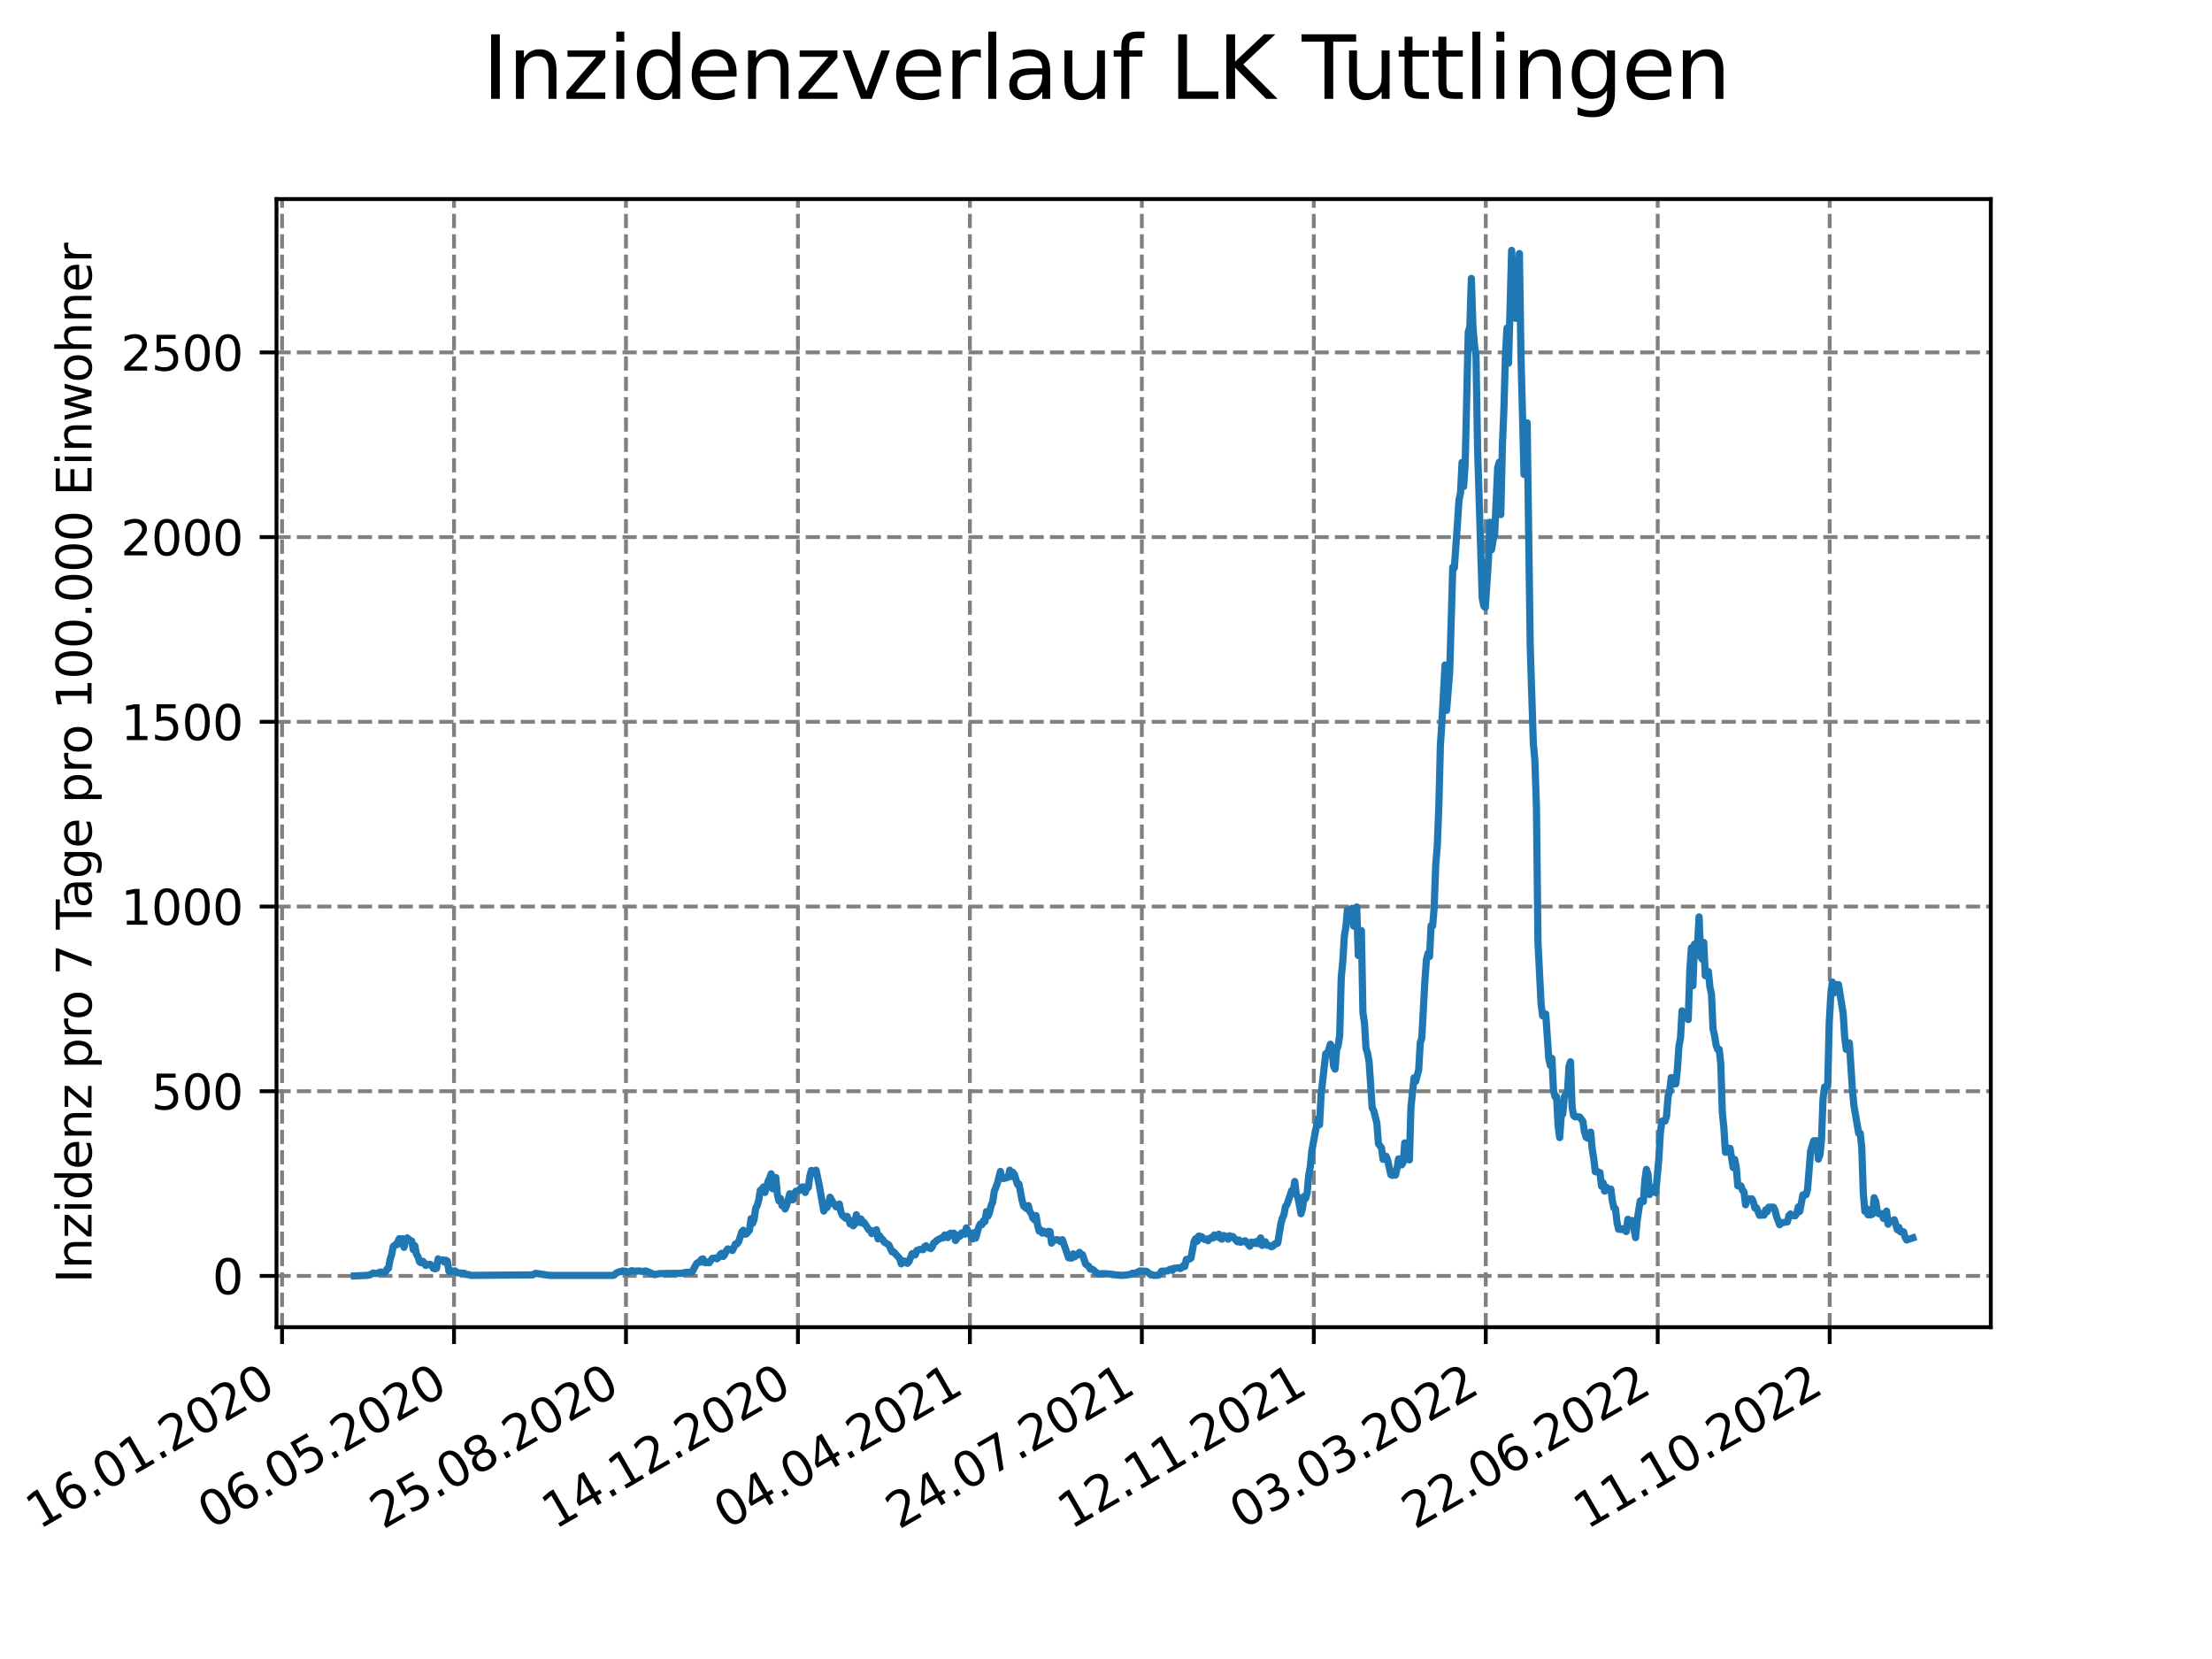 <?xml version="1.0" encoding="utf-8" standalone="no"?>
<!DOCTYPE svg PUBLIC "-//W3C//DTD SVG 1.1//EN"
  "http://www.w3.org/Graphics/SVG/1.1/DTD/svg11.dtd">
<svg xmlns:xlink="http://www.w3.org/1999/xlink" width="460.8pt" height="345.6pt" viewBox="0 0 460.8 345.6" xmlns="http://www.w3.org/2000/svg" version="1.1">
 <defs>
  <style type="text/css">*{stroke-linejoin: round; stroke-linecap: butt}</style>
 </defs>
 <g id="figure_1">
  <g id="patch_1">
   <path d="M 0 345.6 
L 460.8 345.6 
L 460.8 0 
L 0 0 
z
" style="fill: #ffffff"/>
  </g>
  <g id="axes_1">
   <g id="patch_2">
    <path d="M 57.6 276.48 
L 414.72 276.48 
L 414.72 41.472 
L 57.6 41.472 
z
" style="fill: #ffffff"/>
   </g>
   <g id="matplotlib.axis_1">
    <g id="xtick_1">
     <g id="line2d_1">
      <path d="M 58.759 276.48 
L 58.759 41.472 
" clip-path="url(#p30f74d5f86)" style="fill: none; stroke-dasharray: 2.96,1.28; stroke-dashoffset: 0; stroke: #808080; stroke-width: 0.8"/>
     </g>
     <g id="line2d_2">
      <defs>
       <path id="m658429f248" d="M 0 0 
L 0 3.5 
" style="stroke: #000000; stroke-width: 0.8"/>
      </defs>
      <g>
       <use xlink:href="#m658429f248" x="58.759" y="276.48" style="stroke: #000000; stroke-width: 0.8"/>
      </g>
     </g>
     <g id="text_1">
      <!-- 16.01.2020 -->
      <g transform="translate(8.134 318.689) rotate(-30) scale(0.1 -0.1)">
       <defs>
        <path id="DejaVuSans-31" d="M 794 531 
L 1825 531 
L 1825 4091 
L 703 3866 
L 703 4441 
L 1819 4666 
L 2450 4666 
L 2450 531 
L 3481 531 
L 3481 0 
L 794 0 
L 794 531 
z
" transform="scale(0.016)"/>
        <path id="DejaVuSans-36" d="M 2113 2584 
Q 1688 2584 1439 2293 
Q 1191 2003 1191 1497 
Q 1191 994 1439 701 
Q 1688 409 2113 409 
Q 2538 409 2786 701 
Q 3034 994 3034 1497 
Q 3034 2003 2786 2293 
Q 2538 2584 2113 2584 
z
M 3366 4563 
L 3366 3988 
Q 3128 4100 2886 4159 
Q 2644 4219 2406 4219 
Q 1781 4219 1451 3797 
Q 1122 3375 1075 2522 
Q 1259 2794 1537 2939 
Q 1816 3084 2150 3084 
Q 2853 3084 3261 2657 
Q 3669 2231 3669 1497 
Q 3669 778 3244 343 
Q 2819 -91 2113 -91 
Q 1303 -91 875 529 
Q 447 1150 447 2328 
Q 447 3434 972 4092 
Q 1497 4750 2381 4750 
Q 2619 4750 2861 4703 
Q 3103 4656 3366 4563 
z
" transform="scale(0.016)"/>
        <path id="DejaVuSans-2e" d="M 684 794 
L 1344 794 
L 1344 0 
L 684 0 
L 684 794 
z
" transform="scale(0.016)"/>
        <path id="DejaVuSans-30" d="M 2034 4250 
Q 1547 4250 1301 3770 
Q 1056 3291 1056 2328 
Q 1056 1369 1301 889 
Q 1547 409 2034 409 
Q 2525 409 2770 889 
Q 3016 1369 3016 2328 
Q 3016 3291 2770 3770 
Q 2525 4250 2034 4250 
z
M 2034 4750 
Q 2819 4750 3233 4129 
Q 3647 3509 3647 2328 
Q 3647 1150 3233 529 
Q 2819 -91 2034 -91 
Q 1250 -91 836 529 
Q 422 1150 422 2328 
Q 422 3509 836 4129 
Q 1250 4750 2034 4750 
z
" transform="scale(0.016)"/>
        <path id="DejaVuSans-32" d="M 1228 531 
L 3431 531 
L 3431 0 
L 469 0 
L 469 531 
Q 828 903 1448 1529 
Q 2069 2156 2228 2338 
Q 2531 2678 2651 2914 
Q 2772 3150 2772 3378 
Q 2772 3750 2511 3984 
Q 2250 4219 1831 4219 
Q 1534 4219 1204 4116 
Q 875 4013 500 3803 
L 500 4441 
Q 881 4594 1212 4672 
Q 1544 4750 1819 4750 
Q 2544 4750 2975 4387 
Q 3406 4025 3406 3419 
Q 3406 3131 3298 2873 
Q 3191 2616 2906 2266 
Q 2828 2175 2409 1742 
Q 1991 1309 1228 531 
z
" transform="scale(0.016)"/>
       </defs>
       <use xlink:href="#DejaVuSans-31"/>
       <use xlink:href="#DejaVuSans-36" x="63.623"/>
       <use xlink:href="#DejaVuSans-2e" x="127.246"/>
       <use xlink:href="#DejaVuSans-30" x="159.033"/>
       <use xlink:href="#DejaVuSans-31" x="222.656"/>
       <use xlink:href="#DejaVuSans-2e" x="286.279"/>
       <use xlink:href="#DejaVuSans-32" x="318.066"/>
       <use xlink:href="#DejaVuSans-30" x="381.689"/>
       <use xlink:href="#DejaVuSans-32" x="445.312"/>
       <use xlink:href="#DejaVuSans-30" x="508.936"/>
      </g>
     </g>
    </g>
    <g id="xtick_2">
     <g id="line2d_3">
      <path d="M 94.581 276.48 
L 94.581 41.472 
" clip-path="url(#p30f74d5f86)" style="fill: none; stroke-dasharray: 2.96,1.28; stroke-dashoffset: 0; stroke: #808080; stroke-width: 0.8"/>
     </g>
     <g id="line2d_4">
      <g>
       <use xlink:href="#m658429f248" x="94.581" y="276.48" style="stroke: #000000; stroke-width: 0.8"/>
      </g>
     </g>
     <g id="text_2">
      <!-- 06.05.2020 -->
      <g transform="translate(43.956 318.689) rotate(-30) scale(0.1 -0.1)">
       <defs>
        <path id="DejaVuSans-35" d="M 691 4666 
L 3169 4666 
L 3169 4134 
L 1269 4134 
L 1269 2991 
Q 1406 3038 1543 3061 
Q 1681 3084 1819 3084 
Q 2600 3084 3056 2656 
Q 3513 2228 3513 1497 
Q 3513 744 3044 326 
Q 2575 -91 1722 -91 
Q 1428 -91 1123 -41 
Q 819 9 494 109 
L 494 744 
Q 775 591 1075 516 
Q 1375 441 1709 441 
Q 2250 441 2565 725 
Q 2881 1009 2881 1497 
Q 2881 1984 2565 2268 
Q 2250 2553 1709 2553 
Q 1456 2553 1204 2497 
Q 953 2441 691 2322 
L 691 4666 
z
" transform="scale(0.016)"/>
       </defs>
       <use xlink:href="#DejaVuSans-30"/>
       <use xlink:href="#DejaVuSans-36" x="63.623"/>
       <use xlink:href="#DejaVuSans-2e" x="127.246"/>
       <use xlink:href="#DejaVuSans-30" x="159.033"/>
       <use xlink:href="#DejaVuSans-35" x="222.656"/>
       <use xlink:href="#DejaVuSans-2e" x="286.279"/>
       <use xlink:href="#DejaVuSans-32" x="318.066"/>
       <use xlink:href="#DejaVuSans-30" x="381.689"/>
       <use xlink:href="#DejaVuSans-32" x="445.312"/>
       <use xlink:href="#DejaVuSans-30" x="508.936"/>
      </g>
     </g>
    </g>
    <g id="xtick_3">
     <g id="line2d_5">
      <path d="M 130.403 276.48 
L 130.403 41.472 
" clip-path="url(#p30f74d5f86)" style="fill: none; stroke-dasharray: 2.96,1.28; stroke-dashoffset: 0; stroke: #808080; stroke-width: 0.8"/>
     </g>
     <g id="line2d_6">
      <g>
       <use xlink:href="#m658429f248" x="130.403" y="276.48" style="stroke: #000000; stroke-width: 0.8"/>
      </g>
     </g>
     <g id="text_3">
      <!-- 25.08.2020 -->
      <g transform="translate(79.777 318.689) rotate(-30) scale(0.1 -0.1)">
       <defs>
        <path id="DejaVuSans-38" d="M 2034 2216 
Q 1584 2216 1326 1975 
Q 1069 1734 1069 1313 
Q 1069 891 1326 650 
Q 1584 409 2034 409 
Q 2484 409 2743 651 
Q 3003 894 3003 1313 
Q 3003 1734 2745 1975 
Q 2488 2216 2034 2216 
z
M 1403 2484 
Q 997 2584 770 2862 
Q 544 3141 544 3541 
Q 544 4100 942 4425 
Q 1341 4750 2034 4750 
Q 2731 4750 3128 4425 
Q 3525 4100 3525 3541 
Q 3525 3141 3298 2862 
Q 3072 2584 2669 2484 
Q 3125 2378 3379 2068 
Q 3634 1759 3634 1313 
Q 3634 634 3220 271 
Q 2806 -91 2034 -91 
Q 1263 -91 848 271 
Q 434 634 434 1313 
Q 434 1759 690 2068 
Q 947 2378 1403 2484 
z
M 1172 3481 
Q 1172 3119 1398 2916 
Q 1625 2713 2034 2713 
Q 2441 2713 2670 2916 
Q 2900 3119 2900 3481 
Q 2900 3844 2670 4047 
Q 2441 4250 2034 4250 
Q 1625 4250 1398 4047 
Q 1172 3844 1172 3481 
z
" transform="scale(0.016)"/>
       </defs>
       <use xlink:href="#DejaVuSans-32"/>
       <use xlink:href="#DejaVuSans-35" x="63.623"/>
       <use xlink:href="#DejaVuSans-2e" x="127.246"/>
       <use xlink:href="#DejaVuSans-30" x="159.033"/>
       <use xlink:href="#DejaVuSans-38" x="222.656"/>
       <use xlink:href="#DejaVuSans-2e" x="286.279"/>
       <use xlink:href="#DejaVuSans-32" x="318.066"/>
       <use xlink:href="#DejaVuSans-30" x="381.689"/>
       <use xlink:href="#DejaVuSans-32" x="445.312"/>
       <use xlink:href="#DejaVuSans-30" x="508.936"/>
      </g>
     </g>
    </g>
    <g id="xtick_4">
     <g id="line2d_7">
      <path d="M 166.224 276.48 
L 166.224 41.472 
" clip-path="url(#p30f74d5f86)" style="fill: none; stroke-dasharray: 2.96,1.28; stroke-dashoffset: 0; stroke: #808080; stroke-width: 0.8"/>
     </g>
     <g id="line2d_8">
      <g>
       <use xlink:href="#m658429f248" x="166.224" y="276.48" style="stroke: #000000; stroke-width: 0.8"/>
      </g>
     </g>
     <g id="text_4">
      <!-- 14.12.2020 -->
      <g transform="translate(115.599 318.689) rotate(-30) scale(0.1 -0.1)">
       <defs>
        <path id="DejaVuSans-34" d="M 2419 4116 
L 825 1625 
L 2419 1625 
L 2419 4116 
z
M 2253 4666 
L 3047 4666 
L 3047 1625 
L 3713 1625 
L 3713 1100 
L 3047 1100 
L 3047 0 
L 2419 0 
L 2419 1100 
L 313 1100 
L 313 1709 
L 2253 4666 
z
" transform="scale(0.016)"/>
       </defs>
       <use xlink:href="#DejaVuSans-31"/>
       <use xlink:href="#DejaVuSans-34" x="63.623"/>
       <use xlink:href="#DejaVuSans-2e" x="127.246"/>
       <use xlink:href="#DejaVuSans-31" x="159.033"/>
       <use xlink:href="#DejaVuSans-32" x="222.656"/>
       <use xlink:href="#DejaVuSans-2e" x="286.279"/>
       <use xlink:href="#DejaVuSans-32" x="318.066"/>
       <use xlink:href="#DejaVuSans-30" x="381.689"/>
       <use xlink:href="#DejaVuSans-32" x="445.312"/>
       <use xlink:href="#DejaVuSans-30" x="508.936"/>
      </g>
     </g>
    </g>
    <g id="xtick_5">
     <g id="line2d_9">
      <path d="M 202.046 276.48 
L 202.046 41.472 
" clip-path="url(#p30f74d5f86)" style="fill: none; stroke-dasharray: 2.96,1.28; stroke-dashoffset: 0; stroke: #808080; stroke-width: 0.8"/>
     </g>
     <g id="line2d_10">
      <g>
       <use xlink:href="#m658429f248" x="202.046" y="276.48" style="stroke: #000000; stroke-width: 0.8"/>
      </g>
     </g>
     <g id="text_5">
      <!-- 04.04.2021 -->
      <g transform="translate(151.421 318.689) rotate(-30) scale(0.1 -0.1)">
       <use xlink:href="#DejaVuSans-30"/>
       <use xlink:href="#DejaVuSans-34" x="63.623"/>
       <use xlink:href="#DejaVuSans-2e" x="127.246"/>
       <use xlink:href="#DejaVuSans-30" x="159.033"/>
       <use xlink:href="#DejaVuSans-34" x="222.656"/>
       <use xlink:href="#DejaVuSans-2e" x="286.279"/>
       <use xlink:href="#DejaVuSans-32" x="318.066"/>
       <use xlink:href="#DejaVuSans-30" x="381.689"/>
       <use xlink:href="#DejaVuSans-32" x="445.312"/>
       <use xlink:href="#DejaVuSans-31" x="508.936"/>
      </g>
     </g>
    </g>
    <g id="xtick_6">
     <g id="line2d_11">
      <path d="M 237.868 276.48 
L 237.868 41.472 
" clip-path="url(#p30f74d5f86)" style="fill: none; stroke-dasharray: 2.96,1.28; stroke-dashoffset: 0; stroke: #808080; stroke-width: 0.8"/>
     </g>
     <g id="line2d_12">
      <g>
       <use xlink:href="#m658429f248" x="237.868" y="276.48" style="stroke: #000000; stroke-width: 0.8"/>
      </g>
     </g>
     <g id="text_6">
      <!-- 24.07.2021 -->
      <g transform="translate(187.243 318.689) rotate(-30) scale(0.1 -0.1)">
       <defs>
        <path id="DejaVuSans-37" d="M 525 4666 
L 3525 4666 
L 3525 4397 
L 1831 0 
L 1172 0 
L 2766 4134 
L 525 4134 
L 525 4666 
z
" transform="scale(0.016)"/>
       </defs>
       <use xlink:href="#DejaVuSans-32"/>
       <use xlink:href="#DejaVuSans-34" x="63.623"/>
       <use xlink:href="#DejaVuSans-2e" x="127.246"/>
       <use xlink:href="#DejaVuSans-30" x="159.033"/>
       <use xlink:href="#DejaVuSans-37" x="222.656"/>
       <use xlink:href="#DejaVuSans-2e" x="286.279"/>
       <use xlink:href="#DejaVuSans-32" x="318.066"/>
       <use xlink:href="#DejaVuSans-30" x="381.689"/>
       <use xlink:href="#DejaVuSans-32" x="445.312"/>
       <use xlink:href="#DejaVuSans-31" x="508.936"/>
      </g>
     </g>
    </g>
    <g id="xtick_7">
     <g id="line2d_13">
      <path d="M 273.689 276.48 
L 273.689 41.472 
" clip-path="url(#p30f74d5f86)" style="fill: none; stroke-dasharray: 2.96,1.28; stroke-dashoffset: 0; stroke: #808080; stroke-width: 0.8"/>
     </g>
     <g id="line2d_14">
      <g>
       <use xlink:href="#m658429f248" x="273.689" y="276.48" style="stroke: #000000; stroke-width: 0.8"/>
      </g>
     </g>
     <g id="text_7">
      <!-- 12.11.2021 -->
      <g transform="translate(223.064 318.689) rotate(-30) scale(0.1 -0.1)">
       <use xlink:href="#DejaVuSans-31"/>
       <use xlink:href="#DejaVuSans-32" x="63.623"/>
       <use xlink:href="#DejaVuSans-2e" x="127.246"/>
       <use xlink:href="#DejaVuSans-31" x="159.033"/>
       <use xlink:href="#DejaVuSans-31" x="222.656"/>
       <use xlink:href="#DejaVuSans-2e" x="286.279"/>
       <use xlink:href="#DejaVuSans-32" x="318.066"/>
       <use xlink:href="#DejaVuSans-30" x="381.689"/>
       <use xlink:href="#DejaVuSans-32" x="445.312"/>
       <use xlink:href="#DejaVuSans-31" x="508.936"/>
      </g>
     </g>
    </g>
    <g id="xtick_8">
     <g id="line2d_15">
      <path d="M 309.511 276.48 
L 309.511 41.472 
" clip-path="url(#p30f74d5f86)" style="fill: none; stroke-dasharray: 2.96,1.28; stroke-dashoffset: 0; stroke: #808080; stroke-width: 0.8"/>
     </g>
     <g id="line2d_16">
      <g>
       <use xlink:href="#m658429f248" x="309.511" y="276.48" style="stroke: #000000; stroke-width: 0.8"/>
      </g>
     </g>
     <g id="text_8">
      <!-- 03.03.2022 -->
      <g transform="translate(258.886 318.689) rotate(-30) scale(0.1 -0.1)">
       <defs>
        <path id="DejaVuSans-33" d="M 2597 2516 
Q 3050 2419 3304 2112 
Q 3559 1806 3559 1356 
Q 3559 666 3084 287 
Q 2609 -91 1734 -91 
Q 1441 -91 1130 -33 
Q 819 25 488 141 
L 488 750 
Q 750 597 1062 519 
Q 1375 441 1716 441 
Q 2309 441 2620 675 
Q 2931 909 2931 1356 
Q 2931 1769 2642 2001 
Q 2353 2234 1838 2234 
L 1294 2234 
L 1294 2753 
L 1863 2753 
Q 2328 2753 2575 2939 
Q 2822 3125 2822 3475 
Q 2822 3834 2567 4026 
Q 2313 4219 1838 4219 
Q 1578 4219 1281 4162 
Q 984 4106 628 3988 
L 628 4550 
Q 988 4650 1302 4700 
Q 1616 4750 1894 4750 
Q 2613 4750 3031 4423 
Q 3450 4097 3450 3541 
Q 3450 3153 3228 2886 
Q 3006 2619 2597 2516 
z
" transform="scale(0.016)"/>
       </defs>
       <use xlink:href="#DejaVuSans-30"/>
       <use xlink:href="#DejaVuSans-33" x="63.623"/>
       <use xlink:href="#DejaVuSans-2e" x="127.246"/>
       <use xlink:href="#DejaVuSans-30" x="159.033"/>
       <use xlink:href="#DejaVuSans-33" x="222.656"/>
       <use xlink:href="#DejaVuSans-2e" x="286.279"/>
       <use xlink:href="#DejaVuSans-32" x="318.066"/>
       <use xlink:href="#DejaVuSans-30" x="381.689"/>
       <use xlink:href="#DejaVuSans-32" x="445.312"/>
       <use xlink:href="#DejaVuSans-32" x="508.936"/>
      </g>
     </g>
    </g>
    <g id="xtick_9">
     <g id="line2d_17">
      <path d="M 345.333 276.48 
L 345.333 41.472 
" clip-path="url(#p30f74d5f86)" style="fill: none; stroke-dasharray: 2.96,1.28; stroke-dashoffset: 0; stroke: #808080; stroke-width: 0.8"/>
     </g>
     <g id="line2d_18">
      <g>
       <use xlink:href="#m658429f248" x="345.333" y="276.48" style="stroke: #000000; stroke-width: 0.8"/>
      </g>
     </g>
     <g id="text_9">
      <!-- 22.06.2022 -->
      <g transform="translate(294.708 318.689) rotate(-30) scale(0.1 -0.1)">
       <use xlink:href="#DejaVuSans-32"/>
       <use xlink:href="#DejaVuSans-32" x="63.623"/>
       <use xlink:href="#DejaVuSans-2e" x="127.246"/>
       <use xlink:href="#DejaVuSans-30" x="159.033"/>
       <use xlink:href="#DejaVuSans-36" x="222.656"/>
       <use xlink:href="#DejaVuSans-2e" x="286.279"/>
       <use xlink:href="#DejaVuSans-32" x="318.066"/>
       <use xlink:href="#DejaVuSans-30" x="381.689"/>
       <use xlink:href="#DejaVuSans-32" x="445.312"/>
       <use xlink:href="#DejaVuSans-32" x="508.936"/>
      </g>
     </g>
    </g>
    <g id="xtick_10">
     <g id="line2d_19">
      <path d="M 381.155 276.48 
L 381.155 41.472 
" clip-path="url(#p30f74d5f86)" style="fill: none; stroke-dasharray: 2.96,1.28; stroke-dashoffset: 0; stroke: #808080; stroke-width: 0.8"/>
     </g>
     <g id="line2d_20">
      <g>
       <use xlink:href="#m658429f248" x="381.155" y="276.48" style="stroke: #000000; stroke-width: 0.8"/>
      </g>
     </g>
     <g id="text_10">
      <!-- 11.10.2022 -->
      <g transform="translate(330.529 318.689) rotate(-30) scale(0.1 -0.1)">
       <use xlink:href="#DejaVuSans-31"/>
       <use xlink:href="#DejaVuSans-31" x="63.623"/>
       <use xlink:href="#DejaVuSans-2e" x="127.246"/>
       <use xlink:href="#DejaVuSans-31" x="159.033"/>
       <use xlink:href="#DejaVuSans-30" x="222.656"/>
       <use xlink:href="#DejaVuSans-2e" x="286.279"/>
       <use xlink:href="#DejaVuSans-32" x="318.066"/>
       <use xlink:href="#DejaVuSans-30" x="381.689"/>
       <use xlink:href="#DejaVuSans-32" x="445.312"/>
       <use xlink:href="#DejaVuSans-32" x="508.936"/>
      </g>
     </g>
    </g>
   </g>
   <g id="matplotlib.axis_2">
    <g id="ytick_1">
     <g id="line2d_21">
      <path d="M 57.6 265.798 
L 414.72 265.798 
" clip-path="url(#p30f74d5f86)" style="fill: none; stroke-dasharray: 2.96,1.28; stroke-dashoffset: 0; stroke: #808080; stroke-width: 0.8"/>
     </g>
     <g id="line2d_22">
      <defs>
       <path id="m8e89715d6b" d="M 0 0 
L -3.5 0 
" style="stroke: #000000; stroke-width: 0.8"/>
      </defs>
      <g>
       <use xlink:href="#m8e89715d6b" x="57.6" y="265.798" style="stroke: #000000; stroke-width: 0.8"/>
      </g>
     </g>
     <g id="text_11">
      <!-- 0 -->
      <g transform="translate(44.237 269.597) scale(0.1 -0.1)">
       <use xlink:href="#DejaVuSans-30"/>
      </g>
     </g>
    </g>
    <g id="ytick_2">
     <g id="line2d_23">
      <path d="M 57.6 227.321 
L 414.72 227.321 
" clip-path="url(#p30f74d5f86)" style="fill: none; stroke-dasharray: 2.96,1.28; stroke-dashoffset: 0; stroke: #808080; stroke-width: 0.8"/>
     </g>
     <g id="line2d_24">
      <g>
       <use xlink:href="#m8e89715d6b" x="57.6" y="227.321" style="stroke: #000000; stroke-width: 0.8"/>
      </g>
     </g>
     <g id="text_12">
      <!-- 500 -->
      <g transform="translate(31.512 231.12) scale(0.1 -0.1)">
       <use xlink:href="#DejaVuSans-35"/>
       <use xlink:href="#DejaVuSans-30" x="63.623"/>
       <use xlink:href="#DejaVuSans-30" x="127.246"/>
      </g>
     </g>
    </g>
    <g id="ytick_3">
     <g id="line2d_25">
      <path d="M 57.6 188.843 
L 414.72 188.843 
" clip-path="url(#p30f74d5f86)" style="fill: none; stroke-dasharray: 2.96,1.28; stroke-dashoffset: 0; stroke: #808080; stroke-width: 0.8"/>
     </g>
     <g id="line2d_26">
      <g>
       <use xlink:href="#m8e89715d6b" x="57.6" y="188.843" style="stroke: #000000; stroke-width: 0.8"/>
      </g>
     </g>
     <g id="text_13">
      <!-- 1000 -->
      <g transform="translate(25.15 192.643) scale(0.1 -0.1)">
       <use xlink:href="#DejaVuSans-31"/>
       <use xlink:href="#DejaVuSans-30" x="63.623"/>
       <use xlink:href="#DejaVuSans-30" x="127.246"/>
       <use xlink:href="#DejaVuSans-30" x="190.869"/>
      </g>
     </g>
    </g>
    <g id="ytick_4">
     <g id="line2d_27">
      <path d="M 57.6 150.366 
L 414.72 150.366 
" clip-path="url(#p30f74d5f86)" style="fill: none; stroke-dasharray: 2.96,1.28; stroke-dashoffset: 0; stroke: #808080; stroke-width: 0.8"/>
     </g>
     <g id="line2d_28">
      <g>
       <use xlink:href="#m8e89715d6b" x="57.6" y="150.366" style="stroke: #000000; stroke-width: 0.8"/>
      </g>
     </g>
     <g id="text_14">
      <!-- 1500 -->
      <g transform="translate(25.15 154.166) scale(0.1 -0.1)">
       <use xlink:href="#DejaVuSans-31"/>
       <use xlink:href="#DejaVuSans-35" x="63.623"/>
       <use xlink:href="#DejaVuSans-30" x="127.246"/>
       <use xlink:href="#DejaVuSans-30" x="190.869"/>
      </g>
     </g>
    </g>
    <g id="ytick_5">
     <g id="line2d_29">
      <path d="M 57.6 111.889 
L 414.72 111.889 
" clip-path="url(#p30f74d5f86)" style="fill: none; stroke-dasharray: 2.96,1.28; stroke-dashoffset: 0; stroke: #808080; stroke-width: 0.8"/>
     </g>
     <g id="line2d_30">
      <g>
       <use xlink:href="#m8e89715d6b" x="57.6" y="111.889" style="stroke: #000000; stroke-width: 0.8"/>
      </g>
     </g>
     <g id="text_15">
      <!-- 2000 -->
      <g transform="translate(25.15 115.688) scale(0.1 -0.1)">
       <use xlink:href="#DejaVuSans-32"/>
       <use xlink:href="#DejaVuSans-30" x="63.623"/>
       <use xlink:href="#DejaVuSans-30" x="127.246"/>
       <use xlink:href="#DejaVuSans-30" x="190.869"/>
      </g>
     </g>
    </g>
    <g id="ytick_6">
     <g id="line2d_31">
      <path d="M 57.6 73.412 
L 414.72 73.412 
" clip-path="url(#p30f74d5f86)" style="fill: none; stroke-dasharray: 2.96,1.28; stroke-dashoffset: 0; stroke: #808080; stroke-width: 0.8"/>
     </g>
     <g id="line2d_32">
      <g>
       <use xlink:href="#m8e89715d6b" x="57.6" y="73.412" style="stroke: #000000; stroke-width: 0.8"/>
      </g>
     </g>
     <g id="text_16">
      <!-- 2500 -->
      <g transform="translate(25.15 77.211) scale(0.1 -0.1)">
       <use xlink:href="#DejaVuSans-32"/>
       <use xlink:href="#DejaVuSans-35" x="63.623"/>
       <use xlink:href="#DejaVuSans-30" x="127.246"/>
       <use xlink:href="#DejaVuSans-30" x="190.869"/>
      </g>
     </g>
    </g>
    <g id="text_17">
     <!-- Inzidenz pro 7 Tage pro 100.000 Einwohner -->
     <g transform="translate(19.07 267.301) rotate(-90) scale(0.1 -0.1)">
      <defs>
       <path id="DejaVuSans-49" d="M 628 4666 
L 1259 4666 
L 1259 0 
L 628 0 
L 628 4666 
z
" transform="scale(0.016)"/>
       <path id="DejaVuSans-6e" d="M 3513 2113 
L 3513 0 
L 2938 0 
L 2938 2094 
Q 2938 2591 2744 2837 
Q 2550 3084 2163 3084 
Q 1697 3084 1428 2787 
Q 1159 2491 1159 1978 
L 1159 0 
L 581 0 
L 581 3500 
L 1159 3500 
L 1159 2956 
Q 1366 3272 1645 3428 
Q 1925 3584 2291 3584 
Q 2894 3584 3203 3211 
Q 3513 2838 3513 2113 
z
" transform="scale(0.016)"/>
       <path id="DejaVuSans-7a" d="M 353 3500 
L 3084 3500 
L 3084 2975 
L 922 459 
L 3084 459 
L 3084 0 
L 275 0 
L 275 525 
L 2438 3041 
L 353 3041 
L 353 3500 
z
" transform="scale(0.016)"/>
       <path id="DejaVuSans-69" d="M 603 3500 
L 1178 3500 
L 1178 0 
L 603 0 
L 603 3500 
z
M 603 4863 
L 1178 4863 
L 1178 4134 
L 603 4134 
L 603 4863 
z
" transform="scale(0.016)"/>
       <path id="DejaVuSans-64" d="M 2906 2969 
L 2906 4863 
L 3481 4863 
L 3481 0 
L 2906 0 
L 2906 525 
Q 2725 213 2448 61 
Q 2172 -91 1784 -91 
Q 1150 -91 751 415 
Q 353 922 353 1747 
Q 353 2572 751 3078 
Q 1150 3584 1784 3584 
Q 2172 3584 2448 3432 
Q 2725 3281 2906 2969 
z
M 947 1747 
Q 947 1113 1208 752 
Q 1469 391 1925 391 
Q 2381 391 2643 752 
Q 2906 1113 2906 1747 
Q 2906 2381 2643 2742 
Q 2381 3103 1925 3103 
Q 1469 3103 1208 2742 
Q 947 2381 947 1747 
z
" transform="scale(0.016)"/>
       <path id="DejaVuSans-65" d="M 3597 1894 
L 3597 1613 
L 953 1613 
Q 991 1019 1311 708 
Q 1631 397 2203 397 
Q 2534 397 2845 478 
Q 3156 559 3463 722 
L 3463 178 
Q 3153 47 2828 -22 
Q 2503 -91 2169 -91 
Q 1331 -91 842 396 
Q 353 884 353 1716 
Q 353 2575 817 3079 
Q 1281 3584 2069 3584 
Q 2775 3584 3186 3129 
Q 3597 2675 3597 1894 
z
M 3022 2063 
Q 3016 2534 2758 2815 
Q 2500 3097 2075 3097 
Q 1594 3097 1305 2825 
Q 1016 2553 972 2059 
L 3022 2063 
z
" transform="scale(0.016)"/>
       <path id="DejaVuSans-20" transform="scale(0.016)"/>
       <path id="DejaVuSans-70" d="M 1159 525 
L 1159 -1331 
L 581 -1331 
L 581 3500 
L 1159 3500 
L 1159 2969 
Q 1341 3281 1617 3432 
Q 1894 3584 2278 3584 
Q 2916 3584 3314 3078 
Q 3713 2572 3713 1747 
Q 3713 922 3314 415 
Q 2916 -91 2278 -91 
Q 1894 -91 1617 61 
Q 1341 213 1159 525 
z
M 3116 1747 
Q 3116 2381 2855 2742 
Q 2594 3103 2138 3103 
Q 1681 3103 1420 2742 
Q 1159 2381 1159 1747 
Q 1159 1113 1420 752 
Q 1681 391 2138 391 
Q 2594 391 2855 752 
Q 3116 1113 3116 1747 
z
" transform="scale(0.016)"/>
       <path id="DejaVuSans-72" d="M 2631 2963 
Q 2534 3019 2420 3045 
Q 2306 3072 2169 3072 
Q 1681 3072 1420 2755 
Q 1159 2438 1159 1844 
L 1159 0 
L 581 0 
L 581 3500 
L 1159 3500 
L 1159 2956 
Q 1341 3275 1631 3429 
Q 1922 3584 2338 3584 
Q 2397 3584 2469 3576 
Q 2541 3569 2628 3553 
L 2631 2963 
z
" transform="scale(0.016)"/>
       <path id="DejaVuSans-6f" d="M 1959 3097 
Q 1497 3097 1228 2736 
Q 959 2375 959 1747 
Q 959 1119 1226 758 
Q 1494 397 1959 397 
Q 2419 397 2687 759 
Q 2956 1122 2956 1747 
Q 2956 2369 2687 2733 
Q 2419 3097 1959 3097 
z
M 1959 3584 
Q 2709 3584 3137 3096 
Q 3566 2609 3566 1747 
Q 3566 888 3137 398 
Q 2709 -91 1959 -91 
Q 1206 -91 779 398 
Q 353 888 353 1747 
Q 353 2609 779 3096 
Q 1206 3584 1959 3584 
z
" transform="scale(0.016)"/>
       <path id="DejaVuSans-54" d="M -19 4666 
L 3928 4666 
L 3928 4134 
L 2272 4134 
L 2272 0 
L 1638 0 
L 1638 4134 
L -19 4134 
L -19 4666 
z
" transform="scale(0.016)"/>
       <path id="DejaVuSans-61" d="M 2194 1759 
Q 1497 1759 1228 1600 
Q 959 1441 959 1056 
Q 959 750 1161 570 
Q 1363 391 1709 391 
Q 2188 391 2477 730 
Q 2766 1069 2766 1631 
L 2766 1759 
L 2194 1759 
z
M 3341 1997 
L 3341 0 
L 2766 0 
L 2766 531 
Q 2569 213 2275 61 
Q 1981 -91 1556 -91 
Q 1019 -91 701 211 
Q 384 513 384 1019 
Q 384 1609 779 1909 
Q 1175 2209 1959 2209 
L 2766 2209 
L 2766 2266 
Q 2766 2663 2505 2880 
Q 2244 3097 1772 3097 
Q 1472 3097 1187 3025 
Q 903 2953 641 2809 
L 641 3341 
Q 956 3463 1253 3523 
Q 1550 3584 1831 3584 
Q 2591 3584 2966 3190 
Q 3341 2797 3341 1997 
z
" transform="scale(0.016)"/>
       <path id="DejaVuSans-67" d="M 2906 1791 
Q 2906 2416 2648 2759 
Q 2391 3103 1925 3103 
Q 1463 3103 1205 2759 
Q 947 2416 947 1791 
Q 947 1169 1205 825 
Q 1463 481 1925 481 
Q 2391 481 2648 825 
Q 2906 1169 2906 1791 
z
M 3481 434 
Q 3481 -459 3084 -895 
Q 2688 -1331 1869 -1331 
Q 1566 -1331 1297 -1286 
Q 1028 -1241 775 -1147 
L 775 -588 
Q 1028 -725 1275 -790 
Q 1522 -856 1778 -856 
Q 2344 -856 2625 -561 
Q 2906 -266 2906 331 
L 2906 616 
Q 2728 306 2450 153 
Q 2172 0 1784 0 
Q 1141 0 747 490 
Q 353 981 353 1791 
Q 353 2603 747 3093 
Q 1141 3584 1784 3584 
Q 2172 3584 2450 3431 
Q 2728 3278 2906 2969 
L 2906 3500 
L 3481 3500 
L 3481 434 
z
" transform="scale(0.016)"/>
       <path id="DejaVuSans-45" d="M 628 4666 
L 3578 4666 
L 3578 4134 
L 1259 4134 
L 1259 2753 
L 3481 2753 
L 3481 2222 
L 1259 2222 
L 1259 531 
L 3634 531 
L 3634 0 
L 628 0 
L 628 4666 
z
" transform="scale(0.016)"/>
       <path id="DejaVuSans-77" d="M 269 3500 
L 844 3500 
L 1563 769 
L 2278 3500 
L 2956 3500 
L 3675 769 
L 4391 3500 
L 4966 3500 
L 4050 0 
L 3372 0 
L 2619 2869 
L 1863 0 
L 1184 0 
L 269 3500 
z
" transform="scale(0.016)"/>
       <path id="DejaVuSans-68" d="M 3513 2113 
L 3513 0 
L 2938 0 
L 2938 2094 
Q 2938 2591 2744 2837 
Q 2550 3084 2163 3084 
Q 1697 3084 1428 2787 
Q 1159 2491 1159 1978 
L 1159 0 
L 581 0 
L 581 4863 
L 1159 4863 
L 1159 2956 
Q 1366 3272 1645 3428 
Q 1925 3584 2291 3584 
Q 2894 3584 3203 3211 
Q 3513 2838 3513 2113 
z
" transform="scale(0.016)"/>
      </defs>
      <use xlink:href="#DejaVuSans-49"/>
      <use xlink:href="#DejaVuSans-6e" x="29.492"/>
      <use xlink:href="#DejaVuSans-7a" x="92.871"/>
      <use xlink:href="#DejaVuSans-69" x="145.361"/>
      <use xlink:href="#DejaVuSans-64" x="173.145"/>
      <use xlink:href="#DejaVuSans-65" x="236.621"/>
      <use xlink:href="#DejaVuSans-6e" x="298.145"/>
      <use xlink:href="#DejaVuSans-7a" x="361.523"/>
      <use xlink:href="#DejaVuSans-20" x="414.014"/>
      <use xlink:href="#DejaVuSans-70" x="445.801"/>
      <use xlink:href="#DejaVuSans-72" x="509.277"/>
      <use xlink:href="#DejaVuSans-6f" x="548.141"/>
      <use xlink:href="#DejaVuSans-20" x="609.322"/>
      <use xlink:href="#DejaVuSans-37" x="641.109"/>
      <use xlink:href="#DejaVuSans-20" x="704.732"/>
      <use xlink:href="#DejaVuSans-54" x="736.52"/>
      <use xlink:href="#DejaVuSans-61" x="781.104"/>
      <use xlink:href="#DejaVuSans-67" x="842.383"/>
      <use xlink:href="#DejaVuSans-65" x="905.859"/>
      <use xlink:href="#DejaVuSans-20" x="967.383"/>
      <use xlink:href="#DejaVuSans-70" x="999.17"/>
      <use xlink:href="#DejaVuSans-72" x="1062.646"/>
      <use xlink:href="#DejaVuSans-6f" x="1101.51"/>
      <use xlink:href="#DejaVuSans-20" x="1162.691"/>
      <use xlink:href="#DejaVuSans-31" x="1194.479"/>
      <use xlink:href="#DejaVuSans-30" x="1258.102"/>
      <use xlink:href="#DejaVuSans-30" x="1321.725"/>
      <use xlink:href="#DejaVuSans-2e" x="1385.348"/>
      <use xlink:href="#DejaVuSans-30" x="1417.135"/>
      <use xlink:href="#DejaVuSans-30" x="1480.758"/>
      <use xlink:href="#DejaVuSans-30" x="1544.381"/>
      <use xlink:href="#DejaVuSans-20" x="1608.004"/>
      <use xlink:href="#DejaVuSans-45" x="1639.791"/>
      <use xlink:href="#DejaVuSans-69" x="1702.975"/>
      <use xlink:href="#DejaVuSans-6e" x="1730.758"/>
      <use xlink:href="#DejaVuSans-77" x="1794.137"/>
      <use xlink:href="#DejaVuSans-6f" x="1875.924"/>
      <use xlink:href="#DejaVuSans-68" x="1937.105"/>
      <use xlink:href="#DejaVuSans-6e" x="2000.484"/>
      <use xlink:href="#DejaVuSans-65" x="2063.863"/>
      <use xlink:href="#DejaVuSans-72" x="2125.387"/>
     </g>
    </g>
   </g>
   <g id="line2d_33">
    <path d="M 73.833 265.798 
L 76.414 265.688 
L 77.06 265.579 
L 77.705 265.196 
L 78.351 265.306 
L 78.996 265.087 
L 79.319 264.978 
L 79.964 265.196 
L 80.287 265.032 
L 80.61 264.376 
L 80.933 264.212 
L 81.255 262.408 
L 81.578 261.424 
L 81.901 259.675 
L 82.223 259.402 
L 82.546 259.347 
L 83.192 258.035 
L 83.514 259.128 
L 83.837 258.035 
L 84.16 259.839 
L 84.482 258.363 
L 84.805 257.871 
L 85.451 258.418 
L 85.773 258.527 
L 86.096 260.331 
L 86.419 259.511 
L 86.741 261.26 
L 87.064 261.752 
L 87.387 262.846 
L 87.71 263.064 
L 88.032 262.736 
L 88.355 263.01 
L 88.678 263.611 
L 89.323 263.392 
L 89.646 263.392 
L 89.969 263.72 
L 90.291 264.212 
L 90.614 264.322 
L 90.937 264.212 
L 91.26 262.244 
L 91.582 262.518 
L 92.228 262.463 
L 92.55 262.9 
L 92.873 262.518 
L 93.196 262.736 
L 93.519 264.814 
L 94.809 264.759 
L 95.132 265.142 
L 96.1 265.196 
L 96.746 265.251 
L 97.068 265.47 
L 97.714 265.524 
L 98.037 265.688 
L 110.945 265.579 
L 111.591 265.251 
L 114.495 265.688 
L 115.141 265.688 
L 127.727 265.688 
L 128.049 265.524 
L 128.372 265.196 
L 129.018 264.923 
L 129.34 264.923 
L 129.663 264.759 
L 130.308 264.814 
L 130.631 265.087 
L 131.599 264.704 
L 132.245 264.814 
L 133.213 264.759 
L 133.858 264.868 
L 134.504 264.759 
L 135.472 265.142 
L 135.795 265.36 
L 136.117 265.36 
L 136.44 265.524 
L 137.408 265.306 
L 142.249 265.251 
L 142.572 265.087 
L 144.185 264.978 
L 144.831 263.72 
L 145.153 263.174 
L 145.476 262.955 
L 145.799 262.955 
L 146.122 262.354 
L 146.444 262.244 
L 146.767 263.01 
L 147.09 263.064 
L 147.412 262.9 
L 147.735 263.064 
L 148.381 262.135 
L 149.026 262.08 
L 149.349 262.244 
L 149.672 261.971 
L 149.994 261.37 
L 150.317 261.096 
L 150.64 261.752 
L 150.962 261.37 
L 151.285 260.604 
L 151.608 260.167 
L 152.576 260.495 
L 153.221 259.128 
L 153.544 259.128 
L 153.867 258.691 
L 154.512 256.668 
L 154.835 256.286 
L 155.158 257.106 
L 155.48 257.051 
L 156.126 256.286 
L 156.449 253.88 
L 156.771 254.864 
L 157.094 254.044 
L 157.417 251.693 
L 157.739 251.147 
L 158.062 249.999 
L 158.385 247.976 
L 158.708 247.757 
L 159.03 247.265 
L 159.353 248.413 
L 159.998 246.117 
L 160.321 245.461 
L 160.644 244.532 
L 160.967 247.648 
L 161.289 246.773 
L 161.612 245.297 
L 161.935 248.796 
L 162.258 250.163 
L 162.58 249.671 
L 162.903 251.147 
L 163.226 250.764 
L 163.548 251.857 
L 163.871 251.092 
L 164.517 248.687 
L 165.162 249.944 
L 165.485 248.632 
L 165.807 248.14 
L 166.453 248.031 
L 166.776 247.484 
L 167.098 247.265 
L 167.421 247.265 
L 167.744 248.413 
L 168.066 247.429 
L 168.389 247.375 
L 168.712 244.969 
L 169.035 243.821 
L 169.357 243.931 
L 169.68 244.477 
L 170.003 243.767 
L 170.648 246.828 
L 171.616 252.295 
L 171.939 251.42 
L 172.262 251.584 
L 172.585 250.928 
L 172.907 249.397 
L 173.553 250.545 
L 174.198 251.42 
L 174.521 251.256 
L 174.844 250.819 
L 175.166 252.459 
L 175.489 253.169 
L 176.134 253.771 
L 176.457 253.388 
L 176.78 253.989 
L 177.103 254.973 
L 177.425 254.755 
L 177.748 255.356 
L 178.071 254.973 
L 178.393 253.06 
L 178.716 254.153 
L 179.039 254.645 
L 179.362 253.935 
L 179.684 254.809 
L 180.007 254.645 
L 180.975 256.176 
L 181.298 256.286 
L 181.621 256.996 
L 181.943 256.504 
L 182.589 256.176 
L 182.911 258.09 
L 183.234 257.434 
L 183.557 257.98 
L 183.88 258.199 
L 184.202 258.746 
L 185.171 259.347 
L 185.816 260.768 
L 186.139 260.768 
L 187.43 262.19 
L 187.752 263.283 
L 188.075 262.846 
L 188.398 262.682 
L 188.72 263.064 
L 189.043 263.174 
L 189.366 262.791 
L 190.011 261.151 
L 190.657 261.424 
L 190.979 260.495 
L 191.625 260.276 
L 192.27 260.331 
L 192.593 259.73 
L 192.916 259.511 
L 193.238 259.839 
L 193.884 260.112 
L 194.207 259.73 
L 194.529 258.91 
L 194.852 258.746 
L 195.175 258.363 
L 196.143 257.871 
L 196.466 257.871 
L 196.788 257.27 
L 197.111 257.324 
L 197.434 257.816 
L 197.757 257.051 
L 198.079 256.887 
L 198.402 257.27 
L 198.725 256.887 
L 199.047 258.418 
L 199.37 257.98 
L 199.693 257.27 
L 200.016 257.488 
L 200.338 256.832 
L 200.984 257.106 
L 201.306 255.794 
L 202.597 258.09 
L 202.92 256.778 
L 203.243 257.926 
L 203.888 255.63 
L 204.211 254.973 
L 204.534 255.138 
L 204.856 254.317 
L 205.179 254.481 
L 205.502 252.404 
L 205.824 253.333 
L 206.147 252.513 
L 206.47 251.147 
L 206.793 250.436 
L 207.115 248.195 
L 207.761 246.555 
L 208.406 244.04 
L 208.729 245.407 
L 209.052 245.516 
L 210.02 245.243 
L 210.343 243.767 
L 210.665 245.079 
L 210.988 244.204 
L 211.311 244.641 
L 211.956 246.719 
L 212.279 246.664 
L 212.924 250.108 
L 213.247 251.256 
L 213.892 251.803 
L 214.215 251.147 
L 214.538 252.404 
L 214.861 252.841 
L 215.183 253.771 
L 215.506 254.099 
L 215.829 253.224 
L 216.151 255.247 
L 216.474 256.45 
L 216.797 256.231 
L 217.12 256.887 
L 217.442 256.504 
L 218.088 257.051 
L 218.41 256.504 
L 218.733 256.559 
L 219.056 258.964 
L 219.379 258.472 
L 220.024 258.254 
L 220.347 258.254 
L 220.992 258.691 
L 221.315 258.254 
L 222.606 262.026 
L 223.251 262.08 
L 223.574 261.206 
L 223.897 261.807 
L 224.219 261.37 
L 224.542 261.424 
L 224.865 260.878 
L 225.188 261.26 
L 225.51 261.37 
L 226.156 263.338 
L 226.801 263.775 
L 227.124 264.376 
L 227.447 264.376 
L 227.769 264.54 
L 228.415 265.142 
L 229.06 265.415 
L 229.706 265.306 
L 231.319 265.415 
L 231.965 265.524 
L 233.578 265.688 
L 234.869 265.579 
L 235.515 265.47 
L 235.837 265.251 
L 236.483 265.251 
L 237.451 264.759 
L 238.419 264.814 
L 238.742 264.814 
L 239.064 264.978 
L 239.71 265.579 
L 240.033 265.524 
L 240.355 265.688 
L 241.323 265.634 
L 241.646 265.306 
L 241.969 264.814 
L 243.26 264.759 
L 243.583 264.486 
L 243.905 264.376 
L 244.228 264.65 
L 244.551 264.212 
L 245.519 264.103 
L 245.842 264.267 
L 246.164 264.103 
L 246.487 263.666 
L 246.81 263.83 
L 247.132 262.354 
L 247.778 262.299 
L 248.101 262.08 
L 248.746 258.636 
L 249.069 258.035 
L 249.391 258.582 
L 249.714 257.488 
L 250.36 257.652 
L 250.682 258.09 
L 251.005 258.199 
L 251.328 258.09 
L 251.65 258.472 
L 251.973 258.035 
L 252.296 257.816 
L 252.619 257.926 
L 252.941 257.27 
L 253.264 257.707 
L 253.587 257.543 
L 253.91 257.106 
L 254.232 257.98 
L 254.555 258.144 
L 254.878 257.379 
L 255.523 257.598 
L 255.846 258.144 
L 256.169 257.434 
L 256.491 257.652 
L 256.814 257.598 
L 257.782 258.691 
L 258.105 258.308 
L 258.428 258.8 
L 259.396 258.472 
L 260.364 259.62 
L 260.687 258.746 
L 261.332 259.019 
L 261.655 258.636 
L 261.977 259.074 
L 262.623 257.871 
L 262.946 259.456 
L 263.268 258.746 
L 263.591 258.691 
L 263.914 259.402 
L 264.236 259.402 
L 264.882 259.73 
L 265.205 259.566 
L 265.527 259.128 
L 265.85 259.128 
L 266.173 258.964 
L 266.818 254.973 
L 267.141 253.771 
L 267.464 253.06 
L 267.786 251.311 
L 268.109 250.928 
L 269.077 248.031 
L 269.4 248.195 
L 269.723 246.117 
L 270.045 248.905 
L 270.368 249.343 
L 271.014 252.841 
L 271.336 251.748 
L 271.659 249.233 
L 271.982 249.671 
L 272.304 248.523 
L 272.627 244.805 
L 272.95 243.11 
L 273.273 239.776 
L 273.918 236.277 
L 274.563 233.052 
L 274.886 234.309 
L 275.209 228.022 
L 276.177 219.494 
L 276.5 219.658 
L 277.145 217.526 
L 277.468 218.291 
L 277.791 222.009 
L 278.113 222.719 
L 278.436 218.728 
L 278.759 217.854 
L 279.082 215.667 
L 279.404 203.64 
L 279.727 200.305 
L 280.05 195.002 
L 280.372 193.089 
L 280.695 189.536 
L 281.018 189.809 
L 281.341 191.668 
L 281.663 189.208 
L 281.986 192.925 
L 282.309 189.809 
L 282.631 188.934 
L 282.954 199.048 
L 283.277 197.189 
L 283.6 193.854 
L 283.922 210.911 
L 284.245 213.098 
L 284.568 218.4 
L 284.89 219.384 
L 285.213 221.243 
L 285.859 230.81 
L 286.181 231.411 
L 286.827 233.981 
L 287.149 238.245 
L 287.795 239.12 
L 288.118 241.525 
L 288.44 241.033 
L 288.763 240.869 
L 289.086 241.744 
L 289.731 244.696 
L 290.054 244.86 
L 290.377 244.751 
L 290.699 244.805 
L 291.022 243.438 
L 291.345 241.416 
L 291.99 242.673 
L 292.313 242.126 
L 292.636 238.081 
L 292.958 238.245 
L 293.281 238.792 
L 293.604 241.634 
L 293.927 230.646 
L 294.572 224.523 
L 294.895 225.289 
L 295.54 222.883 
L 295.863 217.198 
L 296.186 216.268 
L 296.831 204.296 
L 297.154 199.923 
L 297.476 198.611 
L 297.799 199.267 
L 298.122 192.816 
L 298.445 192.87 
L 298.767 189.044 
L 299.09 180.078 
L 299.413 176.251 
L 299.735 168.051 
L 300.058 155.313 
L 300.381 150.338 
L 301.026 138.53 
L 301.349 147.988 
L 301.995 140.061 
L 302.64 118.139 
L 302.963 118.303 
L 303.608 109.173 
L 303.931 104.198 
L 304.254 102.668 
L 304.576 96.326 
L 304.899 101.356 
L 305.222 96.709 
L 305.867 69.156 
L 306.19 68.117 
L 306.513 58.004 
L 306.835 67.953 
L 307.158 71.835 
L 307.481 74.185 
L 307.803 93.265 
L 308.772 124.535 
L 309.094 126.23 
L 309.417 126.558 
L 310.062 116.827 
L 310.385 108.791 
L 310.708 114.531 
L 311.031 112.563 
L 311.353 111.633 
L 311.999 97.42 
L 312.322 96.271 
L 312.644 107.205 
L 312.967 93.101 
L 313.29 85.228 
L 313.612 73.967 
L 313.935 68.336 
L 314.258 75.662 
L 314.903 52.154 
L 315.226 57.621 
L 315.549 66.259 
L 315.871 66.313 
L 316.194 62.486 
L 316.517 52.81 
L 316.84 73.857 
L 317.485 98.841 
L 317.808 95.178 
L 318.13 88.071 
L 318.776 134.703 
L 319.421 154.876 
L 319.744 158.429 
L 320.067 168.106 
L 320.389 196.314 
L 321.035 209.107 
L 321.358 211.622 
L 321.68 211.184 
L 322.003 211.239 
L 322.648 220.587 
L 322.971 221.954 
L 323.294 220.478 
L 323.617 227.093 
L 323.939 228.459 
L 324.262 228.459 
L 324.585 234.528 
L 324.908 236.988 
L 325.23 232.505 
L 325.553 232.067 
L 325.876 228.459 
L 326.198 227.967 
L 326.521 227.967 
L 326.844 222.118 
L 327.167 221.189 
L 327.489 230.537 
L 327.812 232.395 
L 328.135 232.669 
L 328.78 232.614 
L 329.103 232.724 
L 329.748 233.598 
L 330.071 235.785 
L 330.394 236.878 
L 330.716 237.097 
L 331.039 237.097 
L 331.362 235.84 
L 331.685 239.393 
L 332.007 241.361 
L 332.33 244.095 
L 332.653 243.931 
L 332.975 244.259 
L 333.298 244.259 
L 333.621 247.101 
L 333.944 246.391 
L 334.266 248.14 
L 334.589 247.265 
L 334.912 247.757 
L 335.557 247.703 
L 335.88 250.163 
L 336.203 251.639 
L 336.525 251.803 
L 336.848 254.591 
L 337.171 256.067 
L 337.816 256.122 
L 338.139 255.958 
L 338.784 256.559 
L 339.107 253.989 
L 339.43 254.481 
L 339.753 254.263 
L 340.075 254.263 
L 340.721 257.816 
L 341.043 254.263 
L 341.689 250.163 
L 342.012 250.327 
L 342.334 250.327 
L 342.657 245.789 
L 342.98 243.602 
L 343.302 244.532 
L 343.625 248.851 
L 343.948 247.429 
L 344.593 247.484 
L 344.916 248.468 
L 345.561 241.47 
L 345.884 235.949 
L 346.207 233.544 
L 346.852 233.544 
L 347.175 232.505 
L 347.498 228.295 
L 347.821 227.421 
L 348.143 224.469 
L 348.466 225.781 
L 349.111 225.781 
L 349.434 222.719 
L 349.757 217.908 
L 350.08 216.214 
L 350.402 210.583 
L 350.725 211.294 
L 351.37 211.294 
L 351.693 212.387 
L 352.016 202.273 
L 352.339 197.462 
L 352.661 205.335 
L 352.984 196.697 
L 353.629 196.642 
L 353.952 191.012 
L 354.275 199.267 
L 354.598 199.813 
L 354.92 196.314 
L 355.243 203.257 
L 355.566 202.383 
L 355.888 202.383 
L 356.211 205.663 
L 356.534 207.084 
L 356.857 214.355 
L 357.179 215.776 
L 357.502 217.744 
L 357.825 218.619 
L 358.147 218.619 
L 358.47 221.626 
L 358.793 231.739 
L 359.116 234.965 
L 359.438 240.049 
L 359.761 239.174 
L 360.407 239.229 
L 361.052 243.22 
L 361.375 241.525 
L 361.697 243.22 
L 362.02 247.047 
L 362.666 247.047 
L 362.988 247.921 
L 363.311 248.304 
L 363.634 250.983 
L 363.956 249.835 
L 364.602 249.725 
L 364.925 249.725 
L 365.247 250.381 
L 365.57 251.639 
L 365.893 251.584 
L 366.538 253.169 
L 367.506 253.115 
L 367.829 252.021 
L 368.152 252.404 
L 368.474 251.475 
L 369.443 251.475 
L 369.765 252.131 
L 370.088 253.443 
L 370.734 255.138 
L 371.056 254.755 
L 372.347 254.536 
L 372.67 253.224 
L 372.993 252.896 
L 373.315 253.224 
L 373.961 253.279 
L 374.283 252.841 
L 374.606 251.42 
L 374.929 252.349 
L 375.574 248.905 
L 376.22 248.905 
L 376.542 247.757 
L 377.188 239.776 
L 377.833 237.644 
L 378.479 237.644 
L 378.801 241.47 
L 379.124 240.596 
L 379.447 237.48 
L 379.77 228.951 
L 380.092 226.437 
L 380.738 226.327 
L 381.06 213.043 
L 381.383 207.412 
L 381.706 204.569 
L 382.029 206.865 
L 382.351 205.717 
L 382.674 205.116 
L 382.997 205.116 
L 383.965 211.13 
L 384.288 216.159 
L 384.61 218.619 
L 384.933 217.252 
L 385.256 217.252 
L 385.901 227.147 
L 386.224 230.427 
L 387.192 236.058 
L 387.515 236.058 
L 387.838 239.065 
L 388.16 248.577 
L 388.483 252.349 
L 388.806 251.748 
L 389.128 253.06 
L 389.774 253.06 
L 390.097 252.896 
L 390.419 249.507 
L 390.742 250.272 
L 391.065 252.24 
L 391.387 252.841 
L 392.033 252.841 
L 392.356 253.825 
L 393.001 252.295 
L 393.324 255.028 
L 393.646 254.317 
L 394.292 254.317 
L 394.615 254.099 
L 395.26 256.176 
L 395.583 255.684 
L 395.906 256.614 
L 396.551 256.614 
L 396.874 257.762 
L 397.196 258.308 
L 398.487 257.871 
L 398.487 257.871 
" clip-path="url(#p30f74d5f86)" style="fill: none; stroke: #1f77b4; stroke-width: 1.5; stroke-linecap: square"/>
   </g>
   <g id="patch_3">
    <path d="M 57.6 276.48 
L 57.6 41.472 
" style="fill: none; stroke: #000000; stroke-width: 0.8; stroke-linejoin: miter; stroke-linecap: square"/>
   </g>
   <g id="patch_4">
    <path d="M 414.72 276.48 
L 414.72 41.472 
" style="fill: none; stroke: #000000; stroke-width: 0.8; stroke-linejoin: miter; stroke-linecap: square"/>
   </g>
   <g id="patch_5">
    <path d="M 57.6 276.48 
L 414.72 276.48 
" style="fill: none; stroke: #000000; stroke-width: 0.8; stroke-linejoin: miter; stroke-linecap: square"/>
   </g>
   <g id="patch_6">
    <path d="M 57.6 41.472 
L 414.72 41.472 
" style="fill: none; stroke: #000000; stroke-width: 0.8; stroke-linejoin: miter; stroke-linecap: square"/>
   </g>
  </g>
  <g id="text_18">
   <!-- Inzidenzverlauf LK Tuttlingen -->
   <g transform="translate(100.493 20.589) scale(0.18 -0.18)">
    <defs>
     <path id="DejaVuSans-76" d="M 191 3500 
L 800 3500 
L 1894 563 
L 2988 3500 
L 3597 3500 
L 2284 0 
L 1503 0 
L 191 3500 
z
" transform="scale(0.016)"/>
     <path id="DejaVuSans-6c" d="M 603 4863 
L 1178 4863 
L 1178 0 
L 603 0 
L 603 4863 
z
" transform="scale(0.016)"/>
     <path id="DejaVuSans-75" d="M 544 1381 
L 544 3500 
L 1119 3500 
L 1119 1403 
Q 1119 906 1312 657 
Q 1506 409 1894 409 
Q 2359 409 2629 706 
Q 2900 1003 2900 1516 
L 2900 3500 
L 3475 3500 
L 3475 0 
L 2900 0 
L 2900 538 
Q 2691 219 2414 64 
Q 2138 -91 1772 -91 
Q 1169 -91 856 284 
Q 544 659 544 1381 
z
M 1991 3584 
L 1991 3584 
z
" transform="scale(0.016)"/>
     <path id="DejaVuSans-66" d="M 2375 4863 
L 2375 4384 
L 1825 4384 
Q 1516 4384 1395 4259 
Q 1275 4134 1275 3809 
L 1275 3500 
L 2222 3500 
L 2222 3053 
L 1275 3053 
L 1275 0 
L 697 0 
L 697 3053 
L 147 3053 
L 147 3500 
L 697 3500 
L 697 3744 
Q 697 4328 969 4595 
Q 1241 4863 1831 4863 
L 2375 4863 
z
" transform="scale(0.016)"/>
     <path id="DejaVuSans-4c" d="M 628 4666 
L 1259 4666 
L 1259 531 
L 3531 531 
L 3531 0 
L 628 0 
L 628 4666 
z
" transform="scale(0.016)"/>
     <path id="DejaVuSans-4b" d="M 628 4666 
L 1259 4666 
L 1259 2694 
L 3353 4666 
L 4166 4666 
L 1850 2491 
L 4331 0 
L 3500 0 
L 1259 2247 
L 1259 0 
L 628 0 
L 628 4666 
z
" transform="scale(0.016)"/>
     <path id="DejaVuSans-74" d="M 1172 4494 
L 1172 3500 
L 2356 3500 
L 2356 3053 
L 1172 3053 
L 1172 1153 
Q 1172 725 1289 603 
Q 1406 481 1766 481 
L 2356 481 
L 2356 0 
L 1766 0 
Q 1100 0 847 248 
Q 594 497 594 1153 
L 594 3053 
L 172 3053 
L 172 3500 
L 594 3500 
L 594 4494 
L 1172 4494 
z
" transform="scale(0.016)"/>
    </defs>
    <use xlink:href="#DejaVuSans-49"/>
    <use xlink:href="#DejaVuSans-6e" x="29.492"/>
    <use xlink:href="#DejaVuSans-7a" x="92.871"/>
    <use xlink:href="#DejaVuSans-69" x="145.361"/>
    <use xlink:href="#DejaVuSans-64" x="173.145"/>
    <use xlink:href="#DejaVuSans-65" x="236.621"/>
    <use xlink:href="#DejaVuSans-6e" x="298.145"/>
    <use xlink:href="#DejaVuSans-7a" x="361.523"/>
    <use xlink:href="#DejaVuSans-76" x="414.014"/>
    <use xlink:href="#DejaVuSans-65" x="473.193"/>
    <use xlink:href="#DejaVuSans-72" x="534.717"/>
    <use xlink:href="#DejaVuSans-6c" x="575.83"/>
    <use xlink:href="#DejaVuSans-61" x="603.613"/>
    <use xlink:href="#DejaVuSans-75" x="664.893"/>
    <use xlink:href="#DejaVuSans-66" x="728.271"/>
    <use xlink:href="#DejaVuSans-20" x="763.477"/>
    <use xlink:href="#DejaVuSans-4c" x="795.264"/>
    <use xlink:href="#DejaVuSans-4b" x="850.977"/>
    <use xlink:href="#DejaVuSans-20" x="916.553"/>
    <use xlink:href="#DejaVuSans-54" x="948.34"/>
    <use xlink:href="#DejaVuSans-75" x="994.299"/>
    <use xlink:href="#DejaVuSans-74" x="1057.678"/>
    <use xlink:href="#DejaVuSans-74" x="1096.887"/>
    <use xlink:href="#DejaVuSans-6c" x="1136.096"/>
    <use xlink:href="#DejaVuSans-69" x="1163.879"/>
    <use xlink:href="#DejaVuSans-6e" x="1191.662"/>
    <use xlink:href="#DejaVuSans-67" x="1255.041"/>
    <use xlink:href="#DejaVuSans-65" x="1318.518"/>
    <use xlink:href="#DejaVuSans-6e" x="1380.041"/>
   </g>
  </g>
 </g>
 <defs>
  <clipPath id="p30f74d5f86">
   <rect x="57.6" y="41.472" width="357.12" height="235.008"/>
  </clipPath>
 </defs>
</svg>
